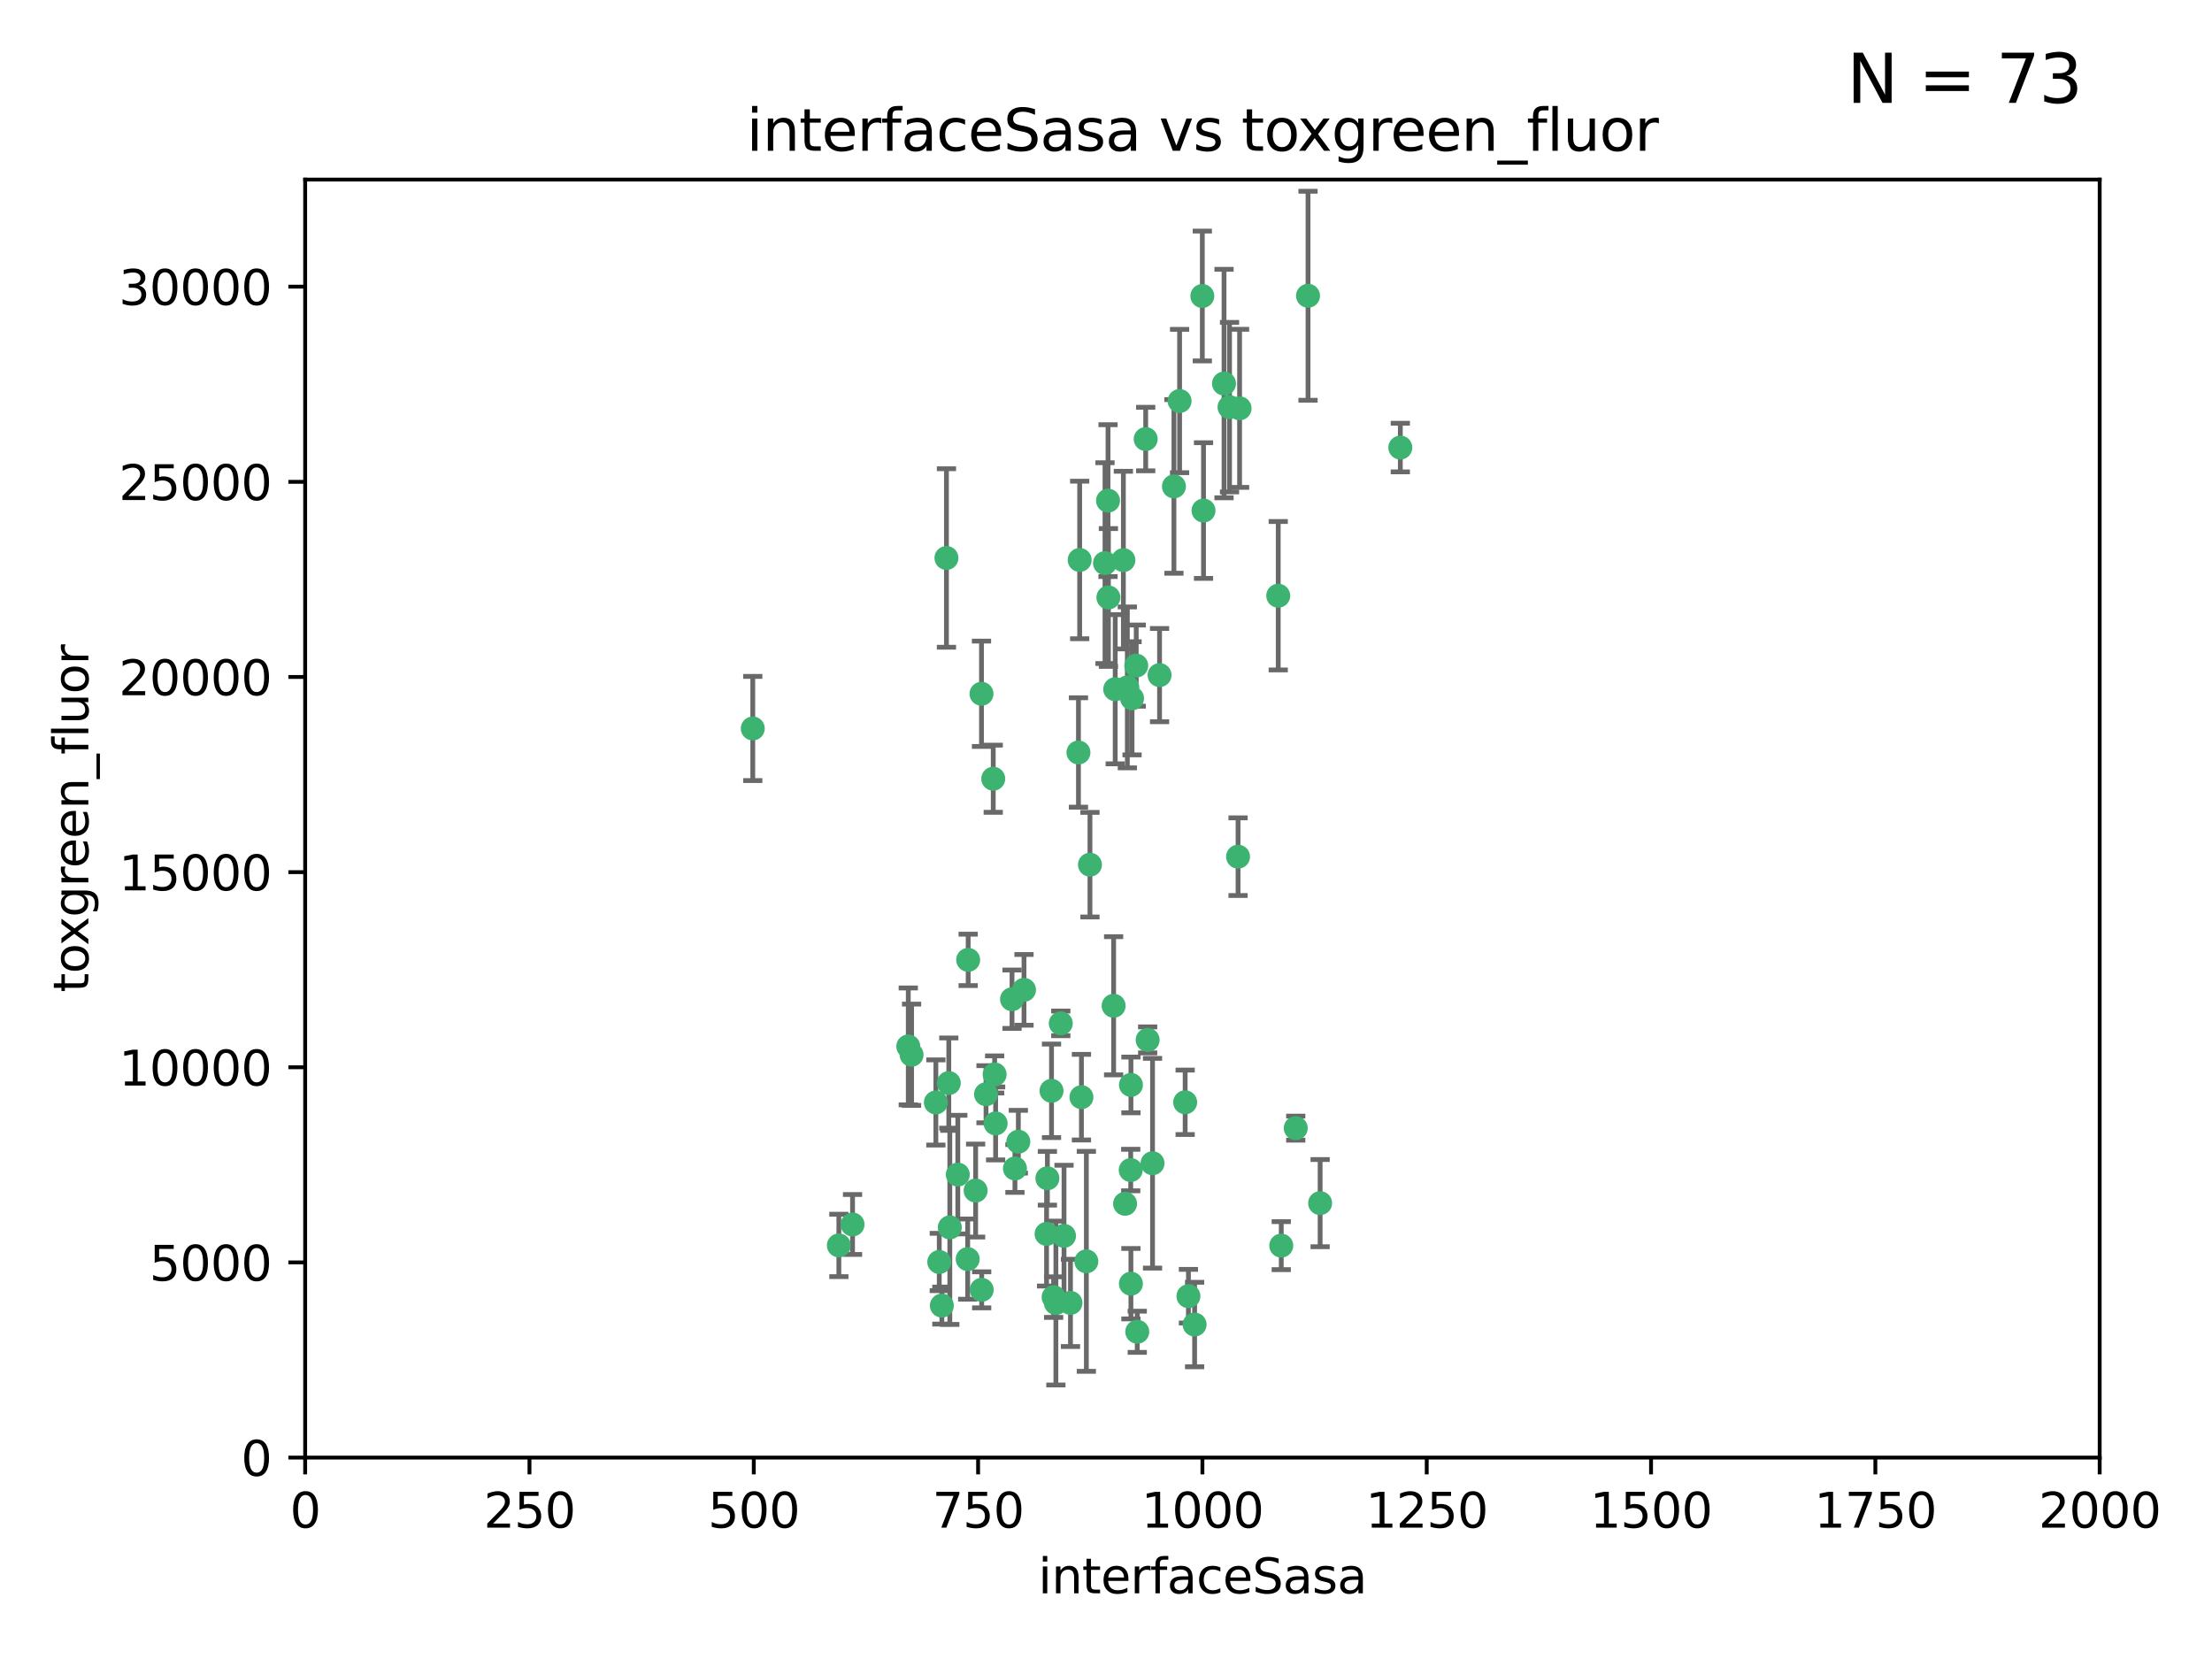 <?xml version="1.0" encoding="utf-8" standalone="no"?>
<!DOCTYPE svg PUBLIC "-//W3C//DTD SVG 1.1//EN"
  "http://www.w3.org/Graphics/SVG/1.1/DTD/svg11.dtd">
<svg xmlns:xlink="http://www.w3.org/1999/xlink" width="460.8pt" height="345.6pt" viewBox="0 0 460.8 345.6" xmlns="http://www.w3.org/2000/svg" version="1.1">
 <defs>
  <style type="text/css">*{stroke-linejoin: round; stroke-linecap: butt}</style>
 </defs>
 <g id="figure_1">
  <g id="patch_1">
   <path d="M 0 345.6 
L 460.8 345.6 
L 460.8 0 
L 0 0 
z
" style="fill: #ffffff"/>
  </g>
  <g id="axes_1">
   <g id="patch_2">
    <path d="M 63.571 303.64 
L 437.4 303.64 
L 437.4 37.411 
L 63.571 37.411 
z
" style="fill: #ffffff"/>
   </g>
   <g id="PathCollection_1">
    <defs>
     <path id="m341b75accb" d="M 0 1.118 
C 0.297 1.118 0.581 1 0.791 0.791 
C 1 0.581 1.118 0.297 1.118 0 
C 1.118 -0.297 1 -0.581 0.791 -0.791 
C 0.581 -1 0.297 -1.118 0 -1.118 
C -0.297 -1.118 -0.581 -1 -0.791 -0.791 
C -1 -0.581 -1.118 -0.297 -1.118 0 
C -1.118 0.297 -1 0.581 -0.791 0.791 
C -0.581 1 -0.297 1.118 0 1.118 
z
" style="stroke: #3cb371"/>
    </defs>
    <g clip-path="url(#p8f3ec2b07b)">
     <use xlink:href="#m341b75accb" x="272.484" y="61.614" style="fill: #3cb371; stroke: #3cb371"/>
     <use xlink:href="#m341b75accb" x="266.28" y="124.1" style="fill: #3cb371; stroke: #3cb371"/>
     <use xlink:href="#m341b75accb" x="250.716" y="106.358" style="fill: #3cb371; stroke: #3cb371"/>
     <use xlink:href="#m341b75accb" x="254.987" y="79.9" style="fill: #3cb371; stroke: #3cb371"/>
     <use xlink:href="#m341b75accb" x="174.75" y="259.442" style="fill: #3cb371; stroke: #3cb371"/>
     <use xlink:href="#m341b75accb" x="258.229" y="85.062" style="fill: #3cb371; stroke: #3cb371"/>
     <use xlink:href="#m341b75accb" x="241.557" y="140.634" style="fill: #3cb371; stroke: #3cb371"/>
     <use xlink:href="#m341b75accb" x="230.194" y="117.306" style="fill: #3cb371; stroke: #3cb371"/>
     <use xlink:href="#m341b75accb" x="244.553" y="101.33" style="fill: #3cb371; stroke: #3cb371"/>
     <use xlink:href="#m341b75accb" x="232.318" y="143.574" style="fill: #3cb371; stroke: #3cb371"/>
     <use xlink:href="#m341b75accb" x="256.134" y="84.817" style="fill: #3cb371; stroke: #3cb371"/>
     <use xlink:href="#m341b75accb" x="234.02" y="116.682" style="fill: #3cb371; stroke: #3cb371"/>
     <use xlink:href="#m341b75accb" x="238.669" y="91.463" style="fill: #3cb371; stroke: #3cb371"/>
     <use xlink:href="#m341b75accb" x="245.731" y="83.54" style="fill: #3cb371; stroke: #3cb371"/>
     <use xlink:href="#m341b75accb" x="227.058" y="180.131" style="fill: #3cb371; stroke: #3cb371"/>
     <use xlink:href="#m341b75accb" x="266.908" y="259.488" style="fill: #3cb371; stroke: #3cb371"/>
     <use xlink:href="#m341b75accb" x="269.927" y="235.012" style="fill: #3cb371; stroke: #3cb371"/>
     <use xlink:href="#m341b75accb" x="240.095" y="242.324" style="fill: #3cb371; stroke: #3cb371"/>
     <use xlink:href="#m341b75accb" x="291.711" y="93.237" style="fill: #3cb371; stroke: #3cb371"/>
     <use xlink:href="#m341b75accb" x="224.916" y="116.65" style="fill: #3cb371; stroke: #3cb371"/>
     <use xlink:href="#m341b75accb" x="250.465" y="61.664" style="fill: #3cb371; stroke: #3cb371"/>
     <use xlink:href="#m341b75accb" x="204.462" y="144.527" style="fill: #3cb371; stroke: #3cb371"/>
     <use xlink:href="#m341b75accb" x="201.688" y="199.958" style="fill: #3cb371; stroke: #3cb371"/>
     <use xlink:href="#m341b75accb" x="230.822" y="104.293" style="fill: #3cb371; stroke: #3cb371"/>
     <use xlink:href="#m341b75accb" x="224.662" y="156.754" style="fill: #3cb371; stroke: #3cb371"/>
     <use xlink:href="#m341b75accb" x="204.503" y="268.694" style="fill: #3cb371; stroke: #3cb371"/>
     <use xlink:href="#m341b75accb" x="275.007" y="250.635" style="fill: #3cb371; stroke: #3cb371"/>
     <use xlink:href="#m341b75accb" x="236.699" y="138.657" style="fill: #3cb371; stroke: #3cb371"/>
     <use xlink:href="#m341b75accb" x="230.901" y="124.464" style="fill: #3cb371; stroke: #3cb371"/>
     <use xlink:href="#m341b75accb" x="234.375" y="250.767" style="fill: #3cb371; stroke: #3cb371"/>
     <use xlink:href="#m341b75accb" x="221.654" y="257.451" style="fill: #3cb371; stroke: #3cb371"/>
     <use xlink:href="#m341b75accb" x="212.14" y="237.838" style="fill: #3cb371; stroke: #3cb371"/>
     <use xlink:href="#m341b75accb" x="195.666" y="262.896" style="fill: #3cb371; stroke: #3cb371"/>
     <use xlink:href="#m341b75accb" x="206.91" y="162.223" style="fill: #3cb371; stroke: #3cb371"/>
     <use xlink:href="#m341b75accb" x="235.596" y="226.007" style="fill: #3cb371; stroke: #3cb371"/>
     <use xlink:href="#m341b75accb" x="247.573" y="270.018" style="fill: #3cb371; stroke: #3cb371"/>
     <use xlink:href="#m341b75accb" x="235.59" y="267.417" style="fill: #3cb371; stroke: #3cb371"/>
     <use xlink:href="#m341b75accb" x="201.587" y="262.293" style="fill: #3cb371; stroke: #3cb371"/>
     <use xlink:href="#m341b75accb" x="236.912" y="277.431" style="fill: #3cb371; stroke: #3cb371"/>
     <use xlink:href="#m341b75accb" x="219.488" y="270.21" style="fill: #3cb371; stroke: #3cb371"/>
     <use xlink:href="#m341b75accb" x="196.206" y="271.976" style="fill: #3cb371; stroke: #3cb371"/>
     <use xlink:href="#m341b75accb" x="189.211" y="217.987" style="fill: #3cb371; stroke: #3cb371"/>
     <use xlink:href="#m341b75accb" x="226.308" y="262.761" style="fill: #3cb371; stroke: #3cb371"/>
     <use xlink:href="#m341b75accb" x="203.241" y="248.016" style="fill: #3cb371; stroke: #3cb371"/>
     <use xlink:href="#m341b75accb" x="219.05" y="227.238" style="fill: #3cb371; stroke: #3cb371"/>
     <use xlink:href="#m341b75accb" x="239.078" y="216.63" style="fill: #3cb371; stroke: #3cb371"/>
     <use xlink:href="#m341b75accb" x="248.859" y="275.924" style="fill: #3cb371; stroke: #3cb371"/>
     <use xlink:href="#m341b75accb" x="231.989" y="209.522" style="fill: #3cb371; stroke: #3cb371"/>
     <use xlink:href="#m341b75accb" x="220.981" y="213.19" style="fill: #3cb371; stroke: #3cb371"/>
     <use xlink:href="#m341b75accb" x="213.318" y="206.203" style="fill: #3cb371; stroke: #3cb371"/>
     <use xlink:href="#m341b75accb" x="235.826" y="145.468" style="fill: #3cb371; stroke: #3cb371"/>
     <use xlink:href="#m341b75accb" x="246.891" y="229.628" style="fill: #3cb371; stroke: #3cb371"/>
     <use xlink:href="#m341b75accb" x="257.91" y="178.461" style="fill: #3cb371; stroke: #3cb371"/>
     <use xlink:href="#m341b75accb" x="194.959" y="229.663" style="fill: #3cb371; stroke: #3cb371"/>
     <use xlink:href="#m341b75accb" x="218.192" y="245.459" style="fill: #3cb371; stroke: #3cb371"/>
     <use xlink:href="#m341b75accb" x="219.963" y="271.445" style="fill: #3cb371; stroke: #3cb371"/>
     <use xlink:href="#m341b75accb" x="177.602" y="255.08" style="fill: #3cb371; stroke: #3cb371"/>
     <use xlink:href="#m341b75accb" x="189.899" y="219.726" style="fill: #3cb371; stroke: #3cb371"/>
     <use xlink:href="#m341b75accb" x="210.824" y="208.158" style="fill: #3cb371; stroke: #3cb371"/>
     <use xlink:href="#m341b75accb" x="197.864" y="255.69" style="fill: #3cb371; stroke: #3cb371"/>
     <use xlink:href="#m341b75accb" x="205.407" y="227.947" style="fill: #3cb371; stroke: #3cb371"/>
     <use xlink:href="#m341b75accb" x="234.846" y="143.2" style="fill: #3cb371; stroke: #3cb371"/>
     <use xlink:href="#m341b75accb" x="223" y="271.416" style="fill: #3cb371; stroke: #3cb371"/>
     <use xlink:href="#m341b75accb" x="197.163" y="116.24" style="fill: #3cb371; stroke: #3cb371"/>
     <use xlink:href="#m341b75accb" x="225.284" y="228.56" style="fill: #3cb371; stroke: #3cb371"/>
     <use xlink:href="#m341b75accb" x="218.019" y="257.051" style="fill: #3cb371; stroke: #3cb371"/>
     <use xlink:href="#m341b75accb" x="211.432" y="243.416" style="fill: #3cb371; stroke: #3cb371"/>
     <use xlink:href="#m341b75accb" x="199.529" y="244.691" style="fill: #3cb371; stroke: #3cb371"/>
     <use xlink:href="#m341b75accb" x="235.549" y="243.742" style="fill: #3cb371; stroke: #3cb371"/>
     <use xlink:href="#m341b75accb" x="197.651" y="225.621" style="fill: #3cb371; stroke: #3cb371"/>
     <use xlink:href="#m341b75accb" x="207.406" y="234.031" style="fill: #3cb371; stroke: #3cb371"/>
     <use xlink:href="#m341b75accb" x="207.202" y="223.827" style="fill: #3cb371; stroke: #3cb371"/>
     <use xlink:href="#m341b75accb" x="156.817" y="151.755" style="fill: #3cb371; stroke: #3cb371"/>
    </g>
   </g>
   <g id="matplotlib.axis_1">
    <g id="xtick_1">
     <g id="line2d_1">
      <defs>
       <path id="mc663b6f7f0" d="M 0 0 
L 0 3.5 
" style="stroke: #000000; stroke-width: 0.8"/>
      </defs>
      <g>
       <use xlink:href="#mc663b6f7f0" x="63.571" y="303.64" style="stroke: #000000; stroke-width: 0.8"/>
      </g>
     </g>
     <g id="text_1">
      <!-- 0 -->
      <g transform="translate(60.39 318.238)scale(0.1 -0.1)">
       <defs>
        <path id="DejaVuSans-30" d="M 2034 4250 
Q 1547 4250 1301 3770 
Q 1056 3291 1056 2328 
Q 1056 1369 1301 889 
Q 1547 409 2034 409 
Q 2525 409 2770 889 
Q 3016 1369 3016 2328 
Q 3016 3291 2770 3770 
Q 2525 4250 2034 4250 
z
M 2034 4750 
Q 2819 4750 3233 4129 
Q 3647 3509 3647 2328 
Q 3647 1150 3233 529 
Q 2819 -91 2034 -91 
Q 1250 -91 836 529 
Q 422 1150 422 2328 
Q 422 3509 836 4129 
Q 1250 4750 2034 4750 
z
" transform="scale(0.016)"/>
       </defs>
       <use xlink:href="#DejaVuSans-30"/>
      </g>
     </g>
    </g>
    <g id="xtick_2">
     <g id="line2d_2">
      <g>
       <use xlink:href="#mc663b6f7f0" x="110.3" y="303.64" style="stroke: #000000; stroke-width: 0.8"/>
      </g>
     </g>
     <g id="text_2">
      <!-- 250 -->
      <g transform="translate(100.756 318.238)scale(0.1 -0.1)">
       <defs>
        <path id="DejaVuSans-32" d="M 1228 531 
L 3431 531 
L 3431 0 
L 469 0 
L 469 531 
Q 828 903 1448 1529 
Q 2069 2156 2228 2338 
Q 2531 2678 2651 2914 
Q 2772 3150 2772 3378 
Q 2772 3750 2511 3984 
Q 2250 4219 1831 4219 
Q 1534 4219 1204 4116 
Q 875 4013 500 3803 
L 500 4441 
Q 881 4594 1212 4672 
Q 1544 4750 1819 4750 
Q 2544 4750 2975 4387 
Q 3406 4025 3406 3419 
Q 3406 3131 3298 2873 
Q 3191 2616 2906 2266 
Q 2828 2175 2409 1742 
Q 1991 1309 1228 531 
z
" transform="scale(0.016)"/>
        <path id="DejaVuSans-35" d="M 691 4666 
L 3169 4666 
L 3169 4134 
L 1269 4134 
L 1269 2991 
Q 1406 3038 1543 3061 
Q 1681 3084 1819 3084 
Q 2600 3084 3056 2656 
Q 3513 2228 3513 1497 
Q 3513 744 3044 326 
Q 2575 -91 1722 -91 
Q 1428 -91 1123 -41 
Q 819 9 494 109 
L 494 744 
Q 775 591 1075 516 
Q 1375 441 1709 441 
Q 2250 441 2565 725 
Q 2881 1009 2881 1497 
Q 2881 1984 2565 2268 
Q 2250 2553 1709 2553 
Q 1456 2553 1204 2497 
Q 953 2441 691 2322 
L 691 4666 
z
" transform="scale(0.016)"/>
       </defs>
       <use xlink:href="#DejaVuSans-32"/>
       <use xlink:href="#DejaVuSans-35" x="63.623"/>
       <use xlink:href="#DejaVuSans-30" x="127.246"/>
      </g>
     </g>
    </g>
    <g id="xtick_3">
     <g id="line2d_3">
      <g>
       <use xlink:href="#mc663b6f7f0" x="157.028" y="303.64" style="stroke: #000000; stroke-width: 0.8"/>
      </g>
     </g>
     <g id="text_3">
      <!-- 500 -->
      <g transform="translate(147.485 318.238)scale(0.1 -0.1)">
       <use xlink:href="#DejaVuSans-35"/>
       <use xlink:href="#DejaVuSans-30" x="63.623"/>
       <use xlink:href="#DejaVuSans-30" x="127.246"/>
      </g>
     </g>
    </g>
    <g id="xtick_4">
     <g id="line2d_4">
      <g>
       <use xlink:href="#mc663b6f7f0" x="203.757" y="303.64" style="stroke: #000000; stroke-width: 0.8"/>
      </g>
     </g>
     <g id="text_4">
      <!-- 750 -->
      <g transform="translate(194.213 318.238)scale(0.1 -0.1)">
       <defs>
        <path id="DejaVuSans-37" d="M 525 4666 
L 3525 4666 
L 3525 4397 
L 1831 0 
L 1172 0 
L 2766 4134 
L 525 4134 
L 525 4666 
z
" transform="scale(0.016)"/>
       </defs>
       <use xlink:href="#DejaVuSans-37"/>
       <use xlink:href="#DejaVuSans-35" x="63.623"/>
       <use xlink:href="#DejaVuSans-30" x="127.246"/>
      </g>
     </g>
    </g>
    <g id="xtick_5">
     <g id="line2d_5">
      <g>
       <use xlink:href="#mc663b6f7f0" x="250.486" y="303.64" style="stroke: #000000; stroke-width: 0.8"/>
      </g>
     </g>
     <g id="text_5">
      <!-- 1000 -->
      <g transform="translate(237.761 318.238)scale(0.1 -0.1)">
       <defs>
        <path id="DejaVuSans-31" d="M 794 531 
L 1825 531 
L 1825 4091 
L 703 3866 
L 703 4441 
L 1819 4666 
L 2450 4666 
L 2450 531 
L 3481 531 
L 3481 0 
L 794 0 
L 794 531 
z
" transform="scale(0.016)"/>
       </defs>
       <use xlink:href="#DejaVuSans-31"/>
       <use xlink:href="#DejaVuSans-30" x="63.623"/>
       <use xlink:href="#DejaVuSans-30" x="127.246"/>
       <use xlink:href="#DejaVuSans-30" x="190.869"/>
      </g>
     </g>
    </g>
    <g id="xtick_6">
     <g id="line2d_6">
      <g>
       <use xlink:href="#mc663b6f7f0" x="297.214" y="303.64" style="stroke: #000000; stroke-width: 0.8"/>
      </g>
     </g>
     <g id="text_6">
      <!-- 1250 -->
      <g transform="translate(284.489 318.238)scale(0.1 -0.1)">
       <use xlink:href="#DejaVuSans-31"/>
       <use xlink:href="#DejaVuSans-32" x="63.623"/>
       <use xlink:href="#DejaVuSans-35" x="127.246"/>
       <use xlink:href="#DejaVuSans-30" x="190.869"/>
      </g>
     </g>
    </g>
    <g id="xtick_7">
     <g id="line2d_7">
      <g>
       <use xlink:href="#mc663b6f7f0" x="343.943" y="303.64" style="stroke: #000000; stroke-width: 0.8"/>
      </g>
     </g>
     <g id="text_7">
      <!-- 1500 -->
      <g transform="translate(331.218 318.238)scale(0.1 -0.1)">
       <use xlink:href="#DejaVuSans-31"/>
       <use xlink:href="#DejaVuSans-35" x="63.623"/>
       <use xlink:href="#DejaVuSans-30" x="127.246"/>
       <use xlink:href="#DejaVuSans-30" x="190.869"/>
      </g>
     </g>
    </g>
    <g id="xtick_8">
     <g id="line2d_8">
      <g>
       <use xlink:href="#mc663b6f7f0" x="390.671" y="303.64" style="stroke: #000000; stroke-width: 0.8"/>
      </g>
     </g>
     <g id="text_8">
      <!-- 1750 -->
      <g transform="translate(377.946 318.238)scale(0.1 -0.1)">
       <use xlink:href="#DejaVuSans-31"/>
       <use xlink:href="#DejaVuSans-37" x="63.623"/>
       <use xlink:href="#DejaVuSans-35" x="127.246"/>
       <use xlink:href="#DejaVuSans-30" x="190.869"/>
      </g>
     </g>
    </g>
    <g id="xtick_9">
     <g id="line2d_9">
      <g>
       <use xlink:href="#mc663b6f7f0" x="437.4" y="303.64" style="stroke: #000000; stroke-width: 0.8"/>
      </g>
     </g>
     <g id="text_9">
      <!-- 2000 -->
      <g transform="translate(424.675 318.238)scale(0.1 -0.1)">
       <use xlink:href="#DejaVuSans-32"/>
       <use xlink:href="#DejaVuSans-30" x="63.623"/>
       <use xlink:href="#DejaVuSans-30" x="127.246"/>
       <use xlink:href="#DejaVuSans-30" x="190.869"/>
      </g>
     </g>
    </g>
    <g id="text_10">
     <!-- interfaceSasa -->
     <g transform="translate(216.279 331.917)scale(0.1 -0.1)">
      <defs>
       <path id="DejaVuSans-69" d="M 603 3500 
L 1178 3500 
L 1178 0 
L 603 0 
L 603 3500 
z
M 603 4863 
L 1178 4863 
L 1178 4134 
L 603 4134 
L 603 4863 
z
" transform="scale(0.016)"/>
       <path id="DejaVuSans-6e" d="M 3513 2113 
L 3513 0 
L 2938 0 
L 2938 2094 
Q 2938 2591 2744 2837 
Q 2550 3084 2163 3084 
Q 1697 3084 1428 2787 
Q 1159 2491 1159 1978 
L 1159 0 
L 581 0 
L 581 3500 
L 1159 3500 
L 1159 2956 
Q 1366 3272 1645 3428 
Q 1925 3584 2291 3584 
Q 2894 3584 3203 3211 
Q 3513 2838 3513 2113 
z
" transform="scale(0.016)"/>
       <path id="DejaVuSans-74" d="M 1172 4494 
L 1172 3500 
L 2356 3500 
L 2356 3053 
L 1172 3053 
L 1172 1153 
Q 1172 725 1289 603 
Q 1406 481 1766 481 
L 2356 481 
L 2356 0 
L 1766 0 
Q 1100 0 847 248 
Q 594 497 594 1153 
L 594 3053 
L 172 3053 
L 172 3500 
L 594 3500 
L 594 4494 
L 1172 4494 
z
" transform="scale(0.016)"/>
       <path id="DejaVuSans-65" d="M 3597 1894 
L 3597 1613 
L 953 1613 
Q 991 1019 1311 708 
Q 1631 397 2203 397 
Q 2534 397 2845 478 
Q 3156 559 3463 722 
L 3463 178 
Q 3153 47 2828 -22 
Q 2503 -91 2169 -91 
Q 1331 -91 842 396 
Q 353 884 353 1716 
Q 353 2575 817 3079 
Q 1281 3584 2069 3584 
Q 2775 3584 3186 3129 
Q 3597 2675 3597 1894 
z
M 3022 2063 
Q 3016 2534 2758 2815 
Q 2500 3097 2075 3097 
Q 1594 3097 1305 2825 
Q 1016 2553 972 2059 
L 3022 2063 
z
" transform="scale(0.016)"/>
       <path id="DejaVuSans-72" d="M 2631 2963 
Q 2534 3019 2420 3045 
Q 2306 3072 2169 3072 
Q 1681 3072 1420 2755 
Q 1159 2438 1159 1844 
L 1159 0 
L 581 0 
L 581 3500 
L 1159 3500 
L 1159 2956 
Q 1341 3275 1631 3429 
Q 1922 3584 2338 3584 
Q 2397 3584 2469 3576 
Q 2541 3569 2628 3553 
L 2631 2963 
z
" transform="scale(0.016)"/>
       <path id="DejaVuSans-66" d="M 2375 4863 
L 2375 4384 
L 1825 4384 
Q 1516 4384 1395 4259 
Q 1275 4134 1275 3809 
L 1275 3500 
L 2222 3500 
L 2222 3053 
L 1275 3053 
L 1275 0 
L 697 0 
L 697 3053 
L 147 3053 
L 147 3500 
L 697 3500 
L 697 3744 
Q 697 4328 969 4595 
Q 1241 4863 1831 4863 
L 2375 4863 
z
" transform="scale(0.016)"/>
       <path id="DejaVuSans-61" d="M 2194 1759 
Q 1497 1759 1228 1600 
Q 959 1441 959 1056 
Q 959 750 1161 570 
Q 1363 391 1709 391 
Q 2188 391 2477 730 
Q 2766 1069 2766 1631 
L 2766 1759 
L 2194 1759 
z
M 3341 1997 
L 3341 0 
L 2766 0 
L 2766 531 
Q 2569 213 2275 61 
Q 1981 -91 1556 -91 
Q 1019 -91 701 211 
Q 384 513 384 1019 
Q 384 1609 779 1909 
Q 1175 2209 1959 2209 
L 2766 2209 
L 2766 2266 
Q 2766 2663 2505 2880 
Q 2244 3097 1772 3097 
Q 1472 3097 1187 3025 
Q 903 2953 641 2809 
L 641 3341 
Q 956 3463 1253 3523 
Q 1550 3584 1831 3584 
Q 2591 3584 2966 3190 
Q 3341 2797 3341 1997 
z
" transform="scale(0.016)"/>
       <path id="DejaVuSans-63" d="M 3122 3366 
L 3122 2828 
Q 2878 2963 2633 3030 
Q 2388 3097 2138 3097 
Q 1578 3097 1268 2742 
Q 959 2388 959 1747 
Q 959 1106 1268 751 
Q 1578 397 2138 397 
Q 2388 397 2633 464 
Q 2878 531 3122 666 
L 3122 134 
Q 2881 22 2623 -34 
Q 2366 -91 2075 -91 
Q 1284 -91 818 406 
Q 353 903 353 1747 
Q 353 2603 823 3093 
Q 1294 3584 2113 3584 
Q 2378 3584 2631 3529 
Q 2884 3475 3122 3366 
z
" transform="scale(0.016)"/>
       <path id="DejaVuSans-53" d="M 3425 4513 
L 3425 3897 
Q 3066 4069 2747 4153 
Q 2428 4238 2131 4238 
Q 1616 4238 1336 4038 
Q 1056 3838 1056 3469 
Q 1056 3159 1242 3001 
Q 1428 2844 1947 2747 
L 2328 2669 
Q 3034 2534 3370 2195 
Q 3706 1856 3706 1288 
Q 3706 609 3251 259 
Q 2797 -91 1919 -91 
Q 1588 -91 1214 -16 
Q 841 59 441 206 
L 441 856 
Q 825 641 1194 531 
Q 1563 422 1919 422 
Q 2459 422 2753 634 
Q 3047 847 3047 1241 
Q 3047 1584 2836 1778 
Q 2625 1972 2144 2069 
L 1759 2144 
Q 1053 2284 737 2584 
Q 422 2884 422 3419 
Q 422 4038 858 4394 
Q 1294 4750 2059 4750 
Q 2388 4750 2728 4690 
Q 3069 4631 3425 4513 
z
" transform="scale(0.016)"/>
       <path id="DejaVuSans-73" d="M 2834 3397 
L 2834 2853 
Q 2591 2978 2328 3040 
Q 2066 3103 1784 3103 
Q 1356 3103 1142 2972 
Q 928 2841 928 2578 
Q 928 2378 1081 2264 
Q 1234 2150 1697 2047 
L 1894 2003 
Q 2506 1872 2764 1633 
Q 3022 1394 3022 966 
Q 3022 478 2636 193 
Q 2250 -91 1575 -91 
Q 1294 -91 989 -36 
Q 684 19 347 128 
L 347 722 
Q 666 556 975 473 
Q 1284 391 1588 391 
Q 1994 391 2212 530 
Q 2431 669 2431 922 
Q 2431 1156 2273 1281 
Q 2116 1406 1581 1522 
L 1381 1569 
Q 847 1681 609 1914 
Q 372 2147 372 2553 
Q 372 3047 722 3315 
Q 1072 3584 1716 3584 
Q 2034 3584 2315 3537 
Q 2597 3491 2834 3397 
z
" transform="scale(0.016)"/>
      </defs>
      <use xlink:href="#DejaVuSans-69"/>
      <use xlink:href="#DejaVuSans-6e" x="27.783"/>
      <use xlink:href="#DejaVuSans-74" x="91.162"/>
      <use xlink:href="#DejaVuSans-65" x="130.371"/>
      <use xlink:href="#DejaVuSans-72" x="191.895"/>
      <use xlink:href="#DejaVuSans-66" x="233.008"/>
      <use xlink:href="#DejaVuSans-61" x="268.213"/>
      <use xlink:href="#DejaVuSans-63" x="329.492"/>
      <use xlink:href="#DejaVuSans-65" x="384.473"/>
      <use xlink:href="#DejaVuSans-53" x="445.996"/>
      <use xlink:href="#DejaVuSans-61" x="509.473"/>
      <use xlink:href="#DejaVuSans-73" x="570.752"/>
      <use xlink:href="#DejaVuSans-61" x="622.852"/>
     </g>
    </g>
   </g>
   <g id="matplotlib.axis_2">
    <g id="ytick_1">
     <g id="line2d_10">
      <defs>
       <path id="m208d2bf10a" d="M 0 0 
L -3.5 0 
" style="stroke: #000000; stroke-width: 0.8"/>
      </defs>
      <g>
       <use xlink:href="#m208d2bf10a" x="63.571" y="303.64" style="stroke: #000000; stroke-width: 0.8"/>
      </g>
     </g>
     <g id="text_11">
      <!-- 0 -->
      <g transform="translate(50.209 307.439)scale(0.1 -0.1)">
       <use xlink:href="#DejaVuSans-30"/>
      </g>
     </g>
    </g>
    <g id="ytick_2">
     <g id="line2d_11">
      <g>
       <use xlink:href="#m208d2bf10a" x="63.571" y="262.986" style="stroke: #000000; stroke-width: 0.8"/>
      </g>
     </g>
     <g id="text_12">
      <!-- 5000 -->
      <g transform="translate(31.121 266.786)scale(0.1 -0.1)">
       <use xlink:href="#DejaVuSans-35"/>
       <use xlink:href="#DejaVuSans-30" x="63.623"/>
       <use xlink:href="#DejaVuSans-30" x="127.246"/>
       <use xlink:href="#DejaVuSans-30" x="190.869"/>
      </g>
     </g>
    </g>
    <g id="ytick_3">
     <g id="line2d_12">
      <g>
       <use xlink:href="#m208d2bf10a" x="63.571" y="222.333" style="stroke: #000000; stroke-width: 0.8"/>
      </g>
     </g>
     <g id="text_13">
      <!-- 10000 -->
      <g transform="translate(24.759 226.132)scale(0.1 -0.1)">
       <use xlink:href="#DejaVuSans-31"/>
       <use xlink:href="#DejaVuSans-30" x="63.623"/>
       <use xlink:href="#DejaVuSans-30" x="127.246"/>
       <use xlink:href="#DejaVuSans-30" x="190.869"/>
       <use xlink:href="#DejaVuSans-30" x="254.492"/>
      </g>
     </g>
    </g>
    <g id="ytick_4">
     <g id="line2d_13">
      <g>
       <use xlink:href="#m208d2bf10a" x="63.571" y="181.679" style="stroke: #000000; stroke-width: 0.8"/>
      </g>
     </g>
     <g id="text_14">
      <!-- 15000 -->
      <g transform="translate(24.759 185.478)scale(0.1 -0.1)">
       <use xlink:href="#DejaVuSans-31"/>
       <use xlink:href="#DejaVuSans-35" x="63.623"/>
       <use xlink:href="#DejaVuSans-30" x="127.246"/>
       <use xlink:href="#DejaVuSans-30" x="190.869"/>
       <use xlink:href="#DejaVuSans-30" x="254.492"/>
      </g>
     </g>
    </g>
    <g id="ytick_5">
     <g id="line2d_14">
      <g>
       <use xlink:href="#m208d2bf10a" x="63.571" y="141.026" style="stroke: #000000; stroke-width: 0.8"/>
      </g>
     </g>
     <g id="text_15">
      <!-- 20000 -->
      <g transform="translate(24.759 144.825)scale(0.1 -0.1)">
       <use xlink:href="#DejaVuSans-32"/>
       <use xlink:href="#DejaVuSans-30" x="63.623"/>
       <use xlink:href="#DejaVuSans-30" x="127.246"/>
       <use xlink:href="#DejaVuSans-30" x="190.869"/>
       <use xlink:href="#DejaVuSans-30" x="254.492"/>
      </g>
     </g>
    </g>
    <g id="ytick_6">
     <g id="line2d_15">
      <g>
       <use xlink:href="#m208d2bf10a" x="63.571" y="100.372" style="stroke: #000000; stroke-width: 0.8"/>
      </g>
     </g>
     <g id="text_16">
      <!-- 25000 -->
      <g transform="translate(24.759 104.171)scale(0.1 -0.1)">
       <use xlink:href="#DejaVuSans-32"/>
       <use xlink:href="#DejaVuSans-35" x="63.623"/>
       <use xlink:href="#DejaVuSans-30" x="127.246"/>
       <use xlink:href="#DejaVuSans-30" x="190.869"/>
       <use xlink:href="#DejaVuSans-30" x="254.492"/>
      </g>
     </g>
    </g>
    <g id="ytick_7">
     <g id="line2d_16">
      <g>
       <use xlink:href="#m208d2bf10a" x="63.571" y="59.718" style="stroke: #000000; stroke-width: 0.8"/>
      </g>
     </g>
     <g id="text_17">
      <!-- 30000 -->
      <g transform="translate(24.759 63.518)scale(0.1 -0.1)">
       <defs>
        <path id="DejaVuSans-33" d="M 2597 2516 
Q 3050 2419 3304 2112 
Q 3559 1806 3559 1356 
Q 3559 666 3084 287 
Q 2609 -91 1734 -91 
Q 1441 -91 1130 -33 
Q 819 25 488 141 
L 488 750 
Q 750 597 1062 519 
Q 1375 441 1716 441 
Q 2309 441 2620 675 
Q 2931 909 2931 1356 
Q 2931 1769 2642 2001 
Q 2353 2234 1838 2234 
L 1294 2234 
L 1294 2753 
L 1863 2753 
Q 2328 2753 2575 2939 
Q 2822 3125 2822 3475 
Q 2822 3834 2567 4026 
Q 2313 4219 1838 4219 
Q 1578 4219 1281 4162 
Q 984 4106 628 3988 
L 628 4550 
Q 988 4650 1302 4700 
Q 1616 4750 1894 4750 
Q 2613 4750 3031 4423 
Q 3450 4097 3450 3541 
Q 3450 3153 3228 2886 
Q 3006 2619 2597 2516 
z
" transform="scale(0.016)"/>
       </defs>
       <use xlink:href="#DejaVuSans-33"/>
       <use xlink:href="#DejaVuSans-30" x="63.623"/>
       <use xlink:href="#DejaVuSans-30" x="127.246"/>
       <use xlink:href="#DejaVuSans-30" x="190.869"/>
       <use xlink:href="#DejaVuSans-30" x="254.492"/>
      </g>
     </g>
    </g>
    <g id="text_18">
     <!-- toxgreen_fluor -->
     <g transform="translate(18.401 206.72)rotate(-90)scale(0.1 -0.1)">
      <defs>
       <path id="DejaVuSans-6f" d="M 1959 3097 
Q 1497 3097 1228 2736 
Q 959 2375 959 1747 
Q 959 1119 1226 758 
Q 1494 397 1959 397 
Q 2419 397 2687 759 
Q 2956 1122 2956 1747 
Q 2956 2369 2687 2733 
Q 2419 3097 1959 3097 
z
M 1959 3584 
Q 2709 3584 3137 3096 
Q 3566 2609 3566 1747 
Q 3566 888 3137 398 
Q 2709 -91 1959 -91 
Q 1206 -91 779 398 
Q 353 888 353 1747 
Q 353 2609 779 3096 
Q 1206 3584 1959 3584 
z
" transform="scale(0.016)"/>
       <path id="DejaVuSans-78" d="M 3513 3500 
L 2247 1797 
L 3578 0 
L 2900 0 
L 1881 1375 
L 863 0 
L 184 0 
L 1544 1831 
L 300 3500 
L 978 3500 
L 1906 2253 
L 2834 3500 
L 3513 3500 
z
" transform="scale(0.016)"/>
       <path id="DejaVuSans-67" d="M 2906 1791 
Q 2906 2416 2648 2759 
Q 2391 3103 1925 3103 
Q 1463 3103 1205 2759 
Q 947 2416 947 1791 
Q 947 1169 1205 825 
Q 1463 481 1925 481 
Q 2391 481 2648 825 
Q 2906 1169 2906 1791 
z
M 3481 434 
Q 3481 -459 3084 -895 
Q 2688 -1331 1869 -1331 
Q 1566 -1331 1297 -1286 
Q 1028 -1241 775 -1147 
L 775 -588 
Q 1028 -725 1275 -790 
Q 1522 -856 1778 -856 
Q 2344 -856 2625 -561 
Q 2906 -266 2906 331 
L 2906 616 
Q 2728 306 2450 153 
Q 2172 0 1784 0 
Q 1141 0 747 490 
Q 353 981 353 1791 
Q 353 2603 747 3093 
Q 1141 3584 1784 3584 
Q 2172 3584 2450 3431 
Q 2728 3278 2906 2969 
L 2906 3500 
L 3481 3500 
L 3481 434 
z
" transform="scale(0.016)"/>
       <path id="DejaVuSans-5f" d="M 3263 -1063 
L 3263 -1509 
L -63 -1509 
L -63 -1063 
L 3263 -1063 
z
" transform="scale(0.016)"/>
       <path id="DejaVuSans-6c" d="M 603 4863 
L 1178 4863 
L 1178 0 
L 603 0 
L 603 4863 
z
" transform="scale(0.016)"/>
       <path id="DejaVuSans-75" d="M 544 1381 
L 544 3500 
L 1119 3500 
L 1119 1403 
Q 1119 906 1312 657 
Q 1506 409 1894 409 
Q 2359 409 2629 706 
Q 2900 1003 2900 1516 
L 2900 3500 
L 3475 3500 
L 3475 0 
L 2900 0 
L 2900 538 
Q 2691 219 2414 64 
Q 2138 -91 1772 -91 
Q 1169 -91 856 284 
Q 544 659 544 1381 
z
M 1991 3584 
L 1991 3584 
z
" transform="scale(0.016)"/>
      </defs>
      <use xlink:href="#DejaVuSans-74"/>
      <use xlink:href="#DejaVuSans-6f" x="39.209"/>
      <use xlink:href="#DejaVuSans-78" x="97.266"/>
      <use xlink:href="#DejaVuSans-67" x="156.445"/>
      <use xlink:href="#DejaVuSans-72" x="219.922"/>
      <use xlink:href="#DejaVuSans-65" x="258.785"/>
      <use xlink:href="#DejaVuSans-65" x="320.309"/>
      <use xlink:href="#DejaVuSans-6e" x="381.832"/>
      <use xlink:href="#DejaVuSans-5f" x="445.211"/>
      <use xlink:href="#DejaVuSans-66" x="495.211"/>
      <use xlink:href="#DejaVuSans-6c" x="530.416"/>
      <use xlink:href="#DejaVuSans-75" x="558.199"/>
      <use xlink:href="#DejaVuSans-6f" x="621.578"/>
      <use xlink:href="#DejaVuSans-72" x="682.76"/>
     </g>
    </g>
   </g>
   <g id="LineCollection_1">
    <path d="M 272.484 83.38 
L 272.484 39.848 
" clip-path="url(#p8f3ec2b07b)" style="fill: none; stroke: #696969"/>
    <path d="M 266.28 139.562 
L 266.28 108.638 
" clip-path="url(#p8f3ec2b07b)" style="fill: none; stroke: #696969"/>
    <path d="M 250.716 120.489 
L 250.716 92.227 
" clip-path="url(#p8f3ec2b07b)" style="fill: none; stroke: #696969"/>
    <path d="M 254.987 103.698 
L 254.987 56.102 
" clip-path="url(#p8f3ec2b07b)" style="fill: none; stroke: #696969"/>
    <path d="M 174.75 265.941 
L 174.75 252.944 
" clip-path="url(#p8f3ec2b07b)" style="fill: none; stroke: #696969"/>
    <path d="M 258.229 101.528 
L 258.229 68.595 
" clip-path="url(#p8f3ec2b07b)" style="fill: none; stroke: #696969"/>
    <path d="M 241.557 150.349 
L 241.557 130.92 
" clip-path="url(#p8f3ec2b07b)" style="fill: none; stroke: #696969"/>
    <path d="M 230.194 138.218 
L 230.194 96.393 
" clip-path="url(#p8f3ec2b07b)" style="fill: none; stroke: #696969"/>
    <path d="M 244.553 119.415 
L 244.553 83.245 
" clip-path="url(#p8f3ec2b07b)" style="fill: none; stroke: #696969"/>
    <path d="M 232.318 159.116 
L 232.318 128.031 
" clip-path="url(#p8f3ec2b07b)" style="fill: none; stroke: #696969"/>
    <path d="M 256.134 102.476 
L 256.134 67.157 
" clip-path="url(#p8f3ec2b07b)" style="fill: none; stroke: #696969"/>
    <path d="M 234.02 135.19 
L 234.02 98.175 
" clip-path="url(#p8f3ec2b07b)" style="fill: none; stroke: #696969"/>
    <path d="M 238.669 98.075 
L 238.669 84.85 
" clip-path="url(#p8f3ec2b07b)" style="fill: none; stroke: #696969"/>
    <path d="M 245.731 98.468 
L 245.731 68.613 
" clip-path="url(#p8f3ec2b07b)" style="fill: none; stroke: #696969"/>
    <path d="M 227.058 191.021 
L 227.058 169.24 
" clip-path="url(#p8f3ec2b07b)" style="fill: none; stroke: #696969"/>
    <path d="M 266.908 264.487 
L 266.908 254.489 
" clip-path="url(#p8f3ec2b07b)" style="fill: none; stroke: #696969"/>
    <path d="M 269.927 237.516 
L 269.927 232.507 
" clip-path="url(#p8f3ec2b07b)" style="fill: none; stroke: #696969"/>
    <path d="M 240.095 264.166 
L 240.095 220.481 
" clip-path="url(#p8f3ec2b07b)" style="fill: none; stroke: #696969"/>
    <path d="M 291.711 98.3 
L 291.711 88.175 
" clip-path="url(#p8f3ec2b07b)" style="fill: none; stroke: #696969"/>
    <path d="M 224.916 133.058 
L 224.916 100.243 
" clip-path="url(#p8f3ec2b07b)" style="fill: none; stroke: #696969"/>
    <path d="M 250.465 75.185 
L 250.465 48.142 
" clip-path="url(#p8f3ec2b07b)" style="fill: none; stroke: #696969"/>
    <path d="M 204.462 155.498 
L 204.462 133.556 
" clip-path="url(#p8f3ec2b07b)" style="fill: none; stroke: #696969"/>
    <path d="M 201.688 205.31 
L 201.688 194.605 
" clip-path="url(#p8f3ec2b07b)" style="fill: none; stroke: #696969"/>
    <path d="M 230.822 120.111 
L 230.822 88.475 
" clip-path="url(#p8f3ec2b07b)" style="fill: none; stroke: #696969"/>
    <path d="M 224.662 168.148 
L 224.662 145.359 
" clip-path="url(#p8f3ec2b07b)" style="fill: none; stroke: #696969"/>
    <path d="M 204.503 272.448 
L 204.503 264.94 
" clip-path="url(#p8f3ec2b07b)" style="fill: none; stroke: #696969"/>
    <path d="M 275.007 259.717 
L 275.007 241.553 
" clip-path="url(#p8f3ec2b07b)" style="fill: none; stroke: #696969"/>
    <path d="M 236.699 147.112 
L 236.699 130.202 
" clip-path="url(#p8f3ec2b07b)" style="fill: none; stroke: #696969"/>
    <path d="M 230.901 138.816 
L 230.901 110.112 
" clip-path="url(#p8f3ec2b07b)" style="fill: none; stroke: #696969"/>
    <path d="M 234.375 251.458 
L 234.375 250.077 
" clip-path="url(#p8f3ec2b07b)" style="fill: none; stroke: #696969"/>
    <path d="M 221.654 272.157 
L 221.654 242.746 
" clip-path="url(#p8f3ec2b07b)" style="fill: none; stroke: #696969"/>
    <path d="M 212.14 244.374 
L 212.14 231.301 
" clip-path="url(#p8f3ec2b07b)" style="fill: none; stroke: #696969"/>
    <path d="M 195.666 268.864 
L 195.666 256.927 
" clip-path="url(#p8f3ec2b07b)" style="fill: none; stroke: #696969"/>
    <path d="M 206.91 169.217 
L 206.91 155.229 
" clip-path="url(#p8f3ec2b07b)" style="fill: none; stroke: #696969"/>
    <path d="M 235.596 231.811 
L 235.596 220.203 
" clip-path="url(#p8f3ec2b07b)" style="fill: none; stroke: #696969"/>
    <path d="M 247.573 275.607 
L 247.573 264.429 
" clip-path="url(#p8f3ec2b07b)" style="fill: none; stroke: #696969"/>
    <path d="M 235.59 274.752 
L 235.59 260.081 
" clip-path="url(#p8f3ec2b07b)" style="fill: none; stroke: #696969"/>
    <path d="M 201.587 270.647 
L 201.587 253.939 
" clip-path="url(#p8f3ec2b07b)" style="fill: none; stroke: #696969"/>
    <path d="M 236.912 281.719 
L 236.912 273.143 
" clip-path="url(#p8f3ec2b07b)" style="fill: none; stroke: #696969"/>
    <path d="M 219.488 274.44 
L 219.488 265.981 
" clip-path="url(#p8f3ec2b07b)" style="fill: none; stroke: #696969"/>
    <path d="M 196.206 275.827 
L 196.206 268.125 
" clip-path="url(#p8f3ec2b07b)" style="fill: none; stroke: #696969"/>
    <path d="M 189.211 230.162 
L 189.211 205.812 
" clip-path="url(#p8f3ec2b07b)" style="fill: none; stroke: #696969"/>
    <path d="M 226.308 285.673 
L 226.308 239.849 
" clip-path="url(#p8f3ec2b07b)" style="fill: none; stroke: #696969"/>
    <path d="M 203.241 257.7 
L 203.241 238.331 
" clip-path="url(#p8f3ec2b07b)" style="fill: none; stroke: #696969"/>
    <path d="M 219.05 236.979 
L 219.05 217.496 
" clip-path="url(#p8f3ec2b07b)" style="fill: none; stroke: #696969"/>
    <path d="M 239.078 219.341 
L 239.078 213.92 
" clip-path="url(#p8f3ec2b07b)" style="fill: none; stroke: #696969"/>
    <path d="M 248.859 284.727 
L 248.859 267.12 
" clip-path="url(#p8f3ec2b07b)" style="fill: none; stroke: #696969"/>
    <path d="M 231.989 223.913 
L 231.989 195.131 
" clip-path="url(#p8f3ec2b07b)" style="fill: none; stroke: #696969"/>
    <path d="M 220.981 215.762 
L 220.981 210.618 
" clip-path="url(#p8f3ec2b07b)" style="fill: none; stroke: #696969"/>
    <path d="M 213.318 213.569 
L 213.318 198.836 
" clip-path="url(#p8f3ec2b07b)" style="fill: none; stroke: #696969"/>
    <path d="M 235.826 157.254 
L 235.826 133.683 
" clip-path="url(#p8f3ec2b07b)" style="fill: none; stroke: #696969"/>
    <path d="M 246.891 236.34 
L 246.891 222.916 
" clip-path="url(#p8f3ec2b07b)" style="fill: none; stroke: #696969"/>
    <path d="M 257.91 186.549 
L 257.91 170.372 
" clip-path="url(#p8f3ec2b07b)" style="fill: none; stroke: #696969"/>
    <path d="M 194.959 238.535 
L 194.959 220.792 
" clip-path="url(#p8f3ec2b07b)" style="fill: none; stroke: #696969"/>
    <path d="M 218.192 251.049 
L 218.192 239.868 
" clip-path="url(#p8f3ec2b07b)" style="fill: none; stroke: #696969"/>
    <path d="M 219.963 288.513 
L 219.963 254.376 
" clip-path="url(#p8f3ec2b07b)" style="fill: none; stroke: #696969"/>
    <path d="M 177.602 261.323 
L 177.602 248.837 
" clip-path="url(#p8f3ec2b07b)" style="fill: none; stroke: #696969"/>
    <path d="M 189.899 230.277 
L 189.899 209.176 
" clip-path="url(#p8f3ec2b07b)" style="fill: none; stroke: #696969"/>
    <path d="M 210.824 214.239 
L 210.824 202.077 
" clip-path="url(#p8f3ec2b07b)" style="fill: none; stroke: #696969"/>
    <path d="M 197.864 275.904 
L 197.864 235.477 
" clip-path="url(#p8f3ec2b07b)" style="fill: none; stroke: #696969"/>
    <path d="M 205.407 233.892 
L 205.407 222.002 
" clip-path="url(#p8f3ec2b07b)" style="fill: none; stroke: #696969"/>
    <path d="M 234.846 159.961 
L 234.846 126.439 
" clip-path="url(#p8f3ec2b07b)" style="fill: none; stroke: #696969"/>
    <path d="M 223 280.503 
L 223 262.329 
" clip-path="url(#p8f3ec2b07b)" style="fill: none; stroke: #696969"/>
    <path d="M 197.163 134.83 
L 197.163 97.649 
" clip-path="url(#p8f3ec2b07b)" style="fill: none; stroke: #696969"/>
    <path d="M 225.284 237.48 
L 225.284 219.64 
" clip-path="url(#p8f3ec2b07b)" style="fill: none; stroke: #696969"/>
    <path d="M 218.019 267.904 
L 218.019 246.198 
" clip-path="url(#p8f3ec2b07b)" style="fill: none; stroke: #696969"/>
    <path d="M 211.432 248.392 
L 211.432 238.44 
" clip-path="url(#p8f3ec2b07b)" style="fill: none; stroke: #696969"/>
    <path d="M 199.529 257.049 
L 199.529 232.333 
" clip-path="url(#p8f3ec2b07b)" style="fill: none; stroke: #696969"/>
    <path d="M 235.549 248.063 
L 235.549 239.42 
" clip-path="url(#p8f3ec2b07b)" style="fill: none; stroke: #696969"/>
    <path d="M 197.651 235.016 
L 197.651 216.227 
" clip-path="url(#p8f3ec2b07b)" style="fill: none; stroke: #696969"/>
    <path d="M 207.406 241.631 
L 207.406 226.431 
" clip-path="url(#p8f3ec2b07b)" style="fill: none; stroke: #696969"/>
    <path d="M 207.202 227.689 
L 207.202 219.964 
" clip-path="url(#p8f3ec2b07b)" style="fill: none; stroke: #696969"/>
    <path d="M 156.817 162.606 
L 156.817 140.905 
" clip-path="url(#p8f3ec2b07b)" style="fill: none; stroke: #696969"/>
   </g>
   <g id="line2d_17">
    <defs>
     <path id="m70850c5813" d="M 2 0 
L -2 -0 
" style="stroke: #696969"/>
    </defs>
    <g clip-path="url(#p8f3ec2b07b)">
     <use xlink:href="#m70850c5813" x="272.484" y="83.38" style="fill: #696969; stroke: #696969"/>
     <use xlink:href="#m70850c5813" x="266.28" y="139.562" style="fill: #696969; stroke: #696969"/>
     <use xlink:href="#m70850c5813" x="250.716" y="120.489" style="fill: #696969; stroke: #696969"/>
     <use xlink:href="#m70850c5813" x="254.987" y="103.698" style="fill: #696969; stroke: #696969"/>
     <use xlink:href="#m70850c5813" x="174.75" y="265.941" style="fill: #696969; stroke: #696969"/>
     <use xlink:href="#m70850c5813" x="258.229" y="101.528" style="fill: #696969; stroke: #696969"/>
     <use xlink:href="#m70850c5813" x="241.557" y="150.349" style="fill: #696969; stroke: #696969"/>
     <use xlink:href="#m70850c5813" x="230.194" y="138.218" style="fill: #696969; stroke: #696969"/>
     <use xlink:href="#m70850c5813" x="244.553" y="119.415" style="fill: #696969; stroke: #696969"/>
     <use xlink:href="#m70850c5813" x="232.318" y="159.116" style="fill: #696969; stroke: #696969"/>
     <use xlink:href="#m70850c5813" x="256.134" y="102.476" style="fill: #696969; stroke: #696969"/>
     <use xlink:href="#m70850c5813" x="234.02" y="135.19" style="fill: #696969; stroke: #696969"/>
     <use xlink:href="#m70850c5813" x="238.669" y="98.075" style="fill: #696969; stroke: #696969"/>
     <use xlink:href="#m70850c5813" x="245.731" y="98.468" style="fill: #696969; stroke: #696969"/>
     <use xlink:href="#m70850c5813" x="227.058" y="191.021" style="fill: #696969; stroke: #696969"/>
     <use xlink:href="#m70850c5813" x="266.908" y="264.487" style="fill: #696969; stroke: #696969"/>
     <use xlink:href="#m70850c5813" x="269.927" y="237.516" style="fill: #696969; stroke: #696969"/>
     <use xlink:href="#m70850c5813" x="240.095" y="264.166" style="fill: #696969; stroke: #696969"/>
     <use xlink:href="#m70850c5813" x="291.711" y="98.3" style="fill: #696969; stroke: #696969"/>
     <use xlink:href="#m70850c5813" x="224.916" y="133.058" style="fill: #696969; stroke: #696969"/>
     <use xlink:href="#m70850c5813" x="250.465" y="75.185" style="fill: #696969; stroke: #696969"/>
     <use xlink:href="#m70850c5813" x="204.462" y="155.498" style="fill: #696969; stroke: #696969"/>
     <use xlink:href="#m70850c5813" x="201.688" y="205.31" style="fill: #696969; stroke: #696969"/>
     <use xlink:href="#m70850c5813" x="230.822" y="120.111" style="fill: #696969; stroke: #696969"/>
     <use xlink:href="#m70850c5813" x="224.662" y="168.148" style="fill: #696969; stroke: #696969"/>
     <use xlink:href="#m70850c5813" x="204.503" y="272.448" style="fill: #696969; stroke: #696969"/>
     <use xlink:href="#m70850c5813" x="275.007" y="259.717" style="fill: #696969; stroke: #696969"/>
     <use xlink:href="#m70850c5813" x="236.699" y="147.112" style="fill: #696969; stroke: #696969"/>
     <use xlink:href="#m70850c5813" x="230.901" y="138.816" style="fill: #696969; stroke: #696969"/>
     <use xlink:href="#m70850c5813" x="234.375" y="251.458" style="fill: #696969; stroke: #696969"/>
     <use xlink:href="#m70850c5813" x="221.654" y="272.157" style="fill: #696969; stroke: #696969"/>
     <use xlink:href="#m70850c5813" x="212.14" y="244.374" style="fill: #696969; stroke: #696969"/>
     <use xlink:href="#m70850c5813" x="195.666" y="268.864" style="fill: #696969; stroke: #696969"/>
     <use xlink:href="#m70850c5813" x="206.91" y="169.217" style="fill: #696969; stroke: #696969"/>
     <use xlink:href="#m70850c5813" x="235.596" y="231.811" style="fill: #696969; stroke: #696969"/>
     <use xlink:href="#m70850c5813" x="247.573" y="275.607" style="fill: #696969; stroke: #696969"/>
     <use xlink:href="#m70850c5813" x="235.59" y="274.752" style="fill: #696969; stroke: #696969"/>
     <use xlink:href="#m70850c5813" x="201.587" y="270.647" style="fill: #696969; stroke: #696969"/>
     <use xlink:href="#m70850c5813" x="236.912" y="281.719" style="fill: #696969; stroke: #696969"/>
     <use xlink:href="#m70850c5813" x="219.488" y="274.44" style="fill: #696969; stroke: #696969"/>
     <use xlink:href="#m70850c5813" x="196.206" y="275.827" style="fill: #696969; stroke: #696969"/>
     <use xlink:href="#m70850c5813" x="189.211" y="230.162" style="fill: #696969; stroke: #696969"/>
     <use xlink:href="#m70850c5813" x="226.308" y="285.673" style="fill: #696969; stroke: #696969"/>
     <use xlink:href="#m70850c5813" x="203.241" y="257.7" style="fill: #696969; stroke: #696969"/>
     <use xlink:href="#m70850c5813" x="219.05" y="236.979" style="fill: #696969; stroke: #696969"/>
     <use xlink:href="#m70850c5813" x="239.078" y="219.341" style="fill: #696969; stroke: #696969"/>
     <use xlink:href="#m70850c5813" x="248.859" y="284.727" style="fill: #696969; stroke: #696969"/>
     <use xlink:href="#m70850c5813" x="231.989" y="223.913" style="fill: #696969; stroke: #696969"/>
     <use xlink:href="#m70850c5813" x="220.981" y="215.762" style="fill: #696969; stroke: #696969"/>
     <use xlink:href="#m70850c5813" x="213.318" y="213.569" style="fill: #696969; stroke: #696969"/>
     <use xlink:href="#m70850c5813" x="235.826" y="157.254" style="fill: #696969; stroke: #696969"/>
     <use xlink:href="#m70850c5813" x="246.891" y="236.34" style="fill: #696969; stroke: #696969"/>
     <use xlink:href="#m70850c5813" x="257.91" y="186.549" style="fill: #696969; stroke: #696969"/>
     <use xlink:href="#m70850c5813" x="194.959" y="238.535" style="fill: #696969; stroke: #696969"/>
     <use xlink:href="#m70850c5813" x="218.192" y="251.049" style="fill: #696969; stroke: #696969"/>
     <use xlink:href="#m70850c5813" x="219.963" y="288.513" style="fill: #696969; stroke: #696969"/>
     <use xlink:href="#m70850c5813" x="177.602" y="261.323" style="fill: #696969; stroke: #696969"/>
     <use xlink:href="#m70850c5813" x="189.899" y="230.277" style="fill: #696969; stroke: #696969"/>
     <use xlink:href="#m70850c5813" x="210.824" y="214.239" style="fill: #696969; stroke: #696969"/>
     <use xlink:href="#m70850c5813" x="197.864" y="275.904" style="fill: #696969; stroke: #696969"/>
     <use xlink:href="#m70850c5813" x="205.407" y="233.892" style="fill: #696969; stroke: #696969"/>
     <use xlink:href="#m70850c5813" x="234.846" y="159.961" style="fill: #696969; stroke: #696969"/>
     <use xlink:href="#m70850c5813" x="223" y="280.503" style="fill: #696969; stroke: #696969"/>
     <use xlink:href="#m70850c5813" x="197.163" y="134.83" style="fill: #696969; stroke: #696969"/>
     <use xlink:href="#m70850c5813" x="225.284" y="237.48" style="fill: #696969; stroke: #696969"/>
     <use xlink:href="#m70850c5813" x="218.019" y="267.904" style="fill: #696969; stroke: #696969"/>
     <use xlink:href="#m70850c5813" x="211.432" y="248.392" style="fill: #696969; stroke: #696969"/>
     <use xlink:href="#m70850c5813" x="199.529" y="257.049" style="fill: #696969; stroke: #696969"/>
     <use xlink:href="#m70850c5813" x="235.549" y="248.063" style="fill: #696969; stroke: #696969"/>
     <use xlink:href="#m70850c5813" x="197.651" y="235.016" style="fill: #696969; stroke: #696969"/>
     <use xlink:href="#m70850c5813" x="207.406" y="241.631" style="fill: #696969; stroke: #696969"/>
     <use xlink:href="#m70850c5813" x="207.202" y="227.689" style="fill: #696969; stroke: #696969"/>
     <use xlink:href="#m70850c5813" x="156.817" y="162.606" style="fill: #696969; stroke: #696969"/>
    </g>
   </g>
   <g id="line2d_18">
    <g clip-path="url(#p8f3ec2b07b)">
     <use xlink:href="#m70850c5813" x="272.484" y="39.848" style="fill: #696969; stroke: #696969"/>
     <use xlink:href="#m70850c5813" x="266.28" y="108.638" style="fill: #696969; stroke: #696969"/>
     <use xlink:href="#m70850c5813" x="250.716" y="92.227" style="fill: #696969; stroke: #696969"/>
     <use xlink:href="#m70850c5813" x="254.987" y="56.102" style="fill: #696969; stroke: #696969"/>
     <use xlink:href="#m70850c5813" x="174.75" y="252.944" style="fill: #696969; stroke: #696969"/>
     <use xlink:href="#m70850c5813" x="258.229" y="68.595" style="fill: #696969; stroke: #696969"/>
     <use xlink:href="#m70850c5813" x="241.557" y="130.92" style="fill: #696969; stroke: #696969"/>
     <use xlink:href="#m70850c5813" x="230.194" y="96.393" style="fill: #696969; stroke: #696969"/>
     <use xlink:href="#m70850c5813" x="244.553" y="83.245" style="fill: #696969; stroke: #696969"/>
     <use xlink:href="#m70850c5813" x="232.318" y="128.031" style="fill: #696969; stroke: #696969"/>
     <use xlink:href="#m70850c5813" x="256.134" y="67.157" style="fill: #696969; stroke: #696969"/>
     <use xlink:href="#m70850c5813" x="234.02" y="98.175" style="fill: #696969; stroke: #696969"/>
     <use xlink:href="#m70850c5813" x="238.669" y="84.85" style="fill: #696969; stroke: #696969"/>
     <use xlink:href="#m70850c5813" x="245.731" y="68.613" style="fill: #696969; stroke: #696969"/>
     <use xlink:href="#m70850c5813" x="227.058" y="169.24" style="fill: #696969; stroke: #696969"/>
     <use xlink:href="#m70850c5813" x="266.908" y="254.489" style="fill: #696969; stroke: #696969"/>
     <use xlink:href="#m70850c5813" x="269.927" y="232.507" style="fill: #696969; stroke: #696969"/>
     <use xlink:href="#m70850c5813" x="240.095" y="220.481" style="fill: #696969; stroke: #696969"/>
     <use xlink:href="#m70850c5813" x="291.711" y="88.175" style="fill: #696969; stroke: #696969"/>
     <use xlink:href="#m70850c5813" x="224.916" y="100.243" style="fill: #696969; stroke: #696969"/>
     <use xlink:href="#m70850c5813" x="250.465" y="48.142" style="fill: #696969; stroke: #696969"/>
     <use xlink:href="#m70850c5813" x="204.462" y="133.556" style="fill: #696969; stroke: #696969"/>
     <use xlink:href="#m70850c5813" x="201.688" y="194.605" style="fill: #696969; stroke: #696969"/>
     <use xlink:href="#m70850c5813" x="230.822" y="88.475" style="fill: #696969; stroke: #696969"/>
     <use xlink:href="#m70850c5813" x="224.662" y="145.359" style="fill: #696969; stroke: #696969"/>
     <use xlink:href="#m70850c5813" x="204.503" y="264.94" style="fill: #696969; stroke: #696969"/>
     <use xlink:href="#m70850c5813" x="275.007" y="241.553" style="fill: #696969; stroke: #696969"/>
     <use xlink:href="#m70850c5813" x="236.699" y="130.202" style="fill: #696969; stroke: #696969"/>
     <use xlink:href="#m70850c5813" x="230.901" y="110.112" style="fill: #696969; stroke: #696969"/>
     <use xlink:href="#m70850c5813" x="234.375" y="250.077" style="fill: #696969; stroke: #696969"/>
     <use xlink:href="#m70850c5813" x="221.654" y="242.746" style="fill: #696969; stroke: #696969"/>
     <use xlink:href="#m70850c5813" x="212.14" y="231.301" style="fill: #696969; stroke: #696969"/>
     <use xlink:href="#m70850c5813" x="195.666" y="256.927" style="fill: #696969; stroke: #696969"/>
     <use xlink:href="#m70850c5813" x="206.91" y="155.229" style="fill: #696969; stroke: #696969"/>
     <use xlink:href="#m70850c5813" x="235.596" y="220.203" style="fill: #696969; stroke: #696969"/>
     <use xlink:href="#m70850c5813" x="247.573" y="264.429" style="fill: #696969; stroke: #696969"/>
     <use xlink:href="#m70850c5813" x="235.59" y="260.081" style="fill: #696969; stroke: #696969"/>
     <use xlink:href="#m70850c5813" x="201.587" y="253.939" style="fill: #696969; stroke: #696969"/>
     <use xlink:href="#m70850c5813" x="236.912" y="273.143" style="fill: #696969; stroke: #696969"/>
     <use xlink:href="#m70850c5813" x="219.488" y="265.981" style="fill: #696969; stroke: #696969"/>
     <use xlink:href="#m70850c5813" x="196.206" y="268.125" style="fill: #696969; stroke: #696969"/>
     <use xlink:href="#m70850c5813" x="189.211" y="205.812" style="fill: #696969; stroke: #696969"/>
     <use xlink:href="#m70850c5813" x="226.308" y="239.849" style="fill: #696969; stroke: #696969"/>
     <use xlink:href="#m70850c5813" x="203.241" y="238.331" style="fill: #696969; stroke: #696969"/>
     <use xlink:href="#m70850c5813" x="219.05" y="217.496" style="fill: #696969; stroke: #696969"/>
     <use xlink:href="#m70850c5813" x="239.078" y="213.92" style="fill: #696969; stroke: #696969"/>
     <use xlink:href="#m70850c5813" x="248.859" y="267.12" style="fill: #696969; stroke: #696969"/>
     <use xlink:href="#m70850c5813" x="231.989" y="195.131" style="fill: #696969; stroke: #696969"/>
     <use xlink:href="#m70850c5813" x="220.981" y="210.618" style="fill: #696969; stroke: #696969"/>
     <use xlink:href="#m70850c5813" x="213.318" y="198.836" style="fill: #696969; stroke: #696969"/>
     <use xlink:href="#m70850c5813" x="235.826" y="133.683" style="fill: #696969; stroke: #696969"/>
     <use xlink:href="#m70850c5813" x="246.891" y="222.916" style="fill: #696969; stroke: #696969"/>
     <use xlink:href="#m70850c5813" x="257.91" y="170.372" style="fill: #696969; stroke: #696969"/>
     <use xlink:href="#m70850c5813" x="194.959" y="220.792" style="fill: #696969; stroke: #696969"/>
     <use xlink:href="#m70850c5813" x="218.192" y="239.868" style="fill: #696969; stroke: #696969"/>
     <use xlink:href="#m70850c5813" x="219.963" y="254.376" style="fill: #696969; stroke: #696969"/>
     <use xlink:href="#m70850c5813" x="177.602" y="248.837" style="fill: #696969; stroke: #696969"/>
     <use xlink:href="#m70850c5813" x="189.899" y="209.176" style="fill: #696969; stroke: #696969"/>
     <use xlink:href="#m70850c5813" x="210.824" y="202.077" style="fill: #696969; stroke: #696969"/>
     <use xlink:href="#m70850c5813" x="197.864" y="235.477" style="fill: #696969; stroke: #696969"/>
     <use xlink:href="#m70850c5813" x="205.407" y="222.002" style="fill: #696969; stroke: #696969"/>
     <use xlink:href="#m70850c5813" x="234.846" y="126.439" style="fill: #696969; stroke: #696969"/>
     <use xlink:href="#m70850c5813" x="223" y="262.329" style="fill: #696969; stroke: #696969"/>
     <use xlink:href="#m70850c5813" x="197.163" y="97.649" style="fill: #696969; stroke: #696969"/>
     <use xlink:href="#m70850c5813" x="225.284" y="219.64" style="fill: #696969; stroke: #696969"/>
     <use xlink:href="#m70850c5813" x="218.019" y="246.198" style="fill: #696969; stroke: #696969"/>
     <use xlink:href="#m70850c5813" x="211.432" y="238.44" style="fill: #696969; stroke: #696969"/>
     <use xlink:href="#m70850c5813" x="199.529" y="232.333" style="fill: #696969; stroke: #696969"/>
     <use xlink:href="#m70850c5813" x="235.549" y="239.42" style="fill: #696969; stroke: #696969"/>
     <use xlink:href="#m70850c5813" x="197.651" y="216.227" style="fill: #696969; stroke: #696969"/>
     <use xlink:href="#m70850c5813" x="207.406" y="226.431" style="fill: #696969; stroke: #696969"/>
     <use xlink:href="#m70850c5813" x="207.202" y="219.964" style="fill: #696969; stroke: #696969"/>
     <use xlink:href="#m70850c5813" x="156.817" y="140.905" style="fill: #696969; stroke: #696969"/>
    </g>
   </g>
   <g id="line2d_19">
    <defs>
     <path id="mdfb189e48b" d="M 0 2 
C 0.53 2 1.039 1.789 1.414 1.414 
C 1.789 1.039 2 0.53 2 0 
C 2 -0.53 1.789 -1.039 1.414 -1.414 
C 1.039 -1.789 0.53 -2 0 -2 
C -0.53 -2 -1.039 -1.789 -1.414 -1.414 
C -1.789 -1.039 -2 -0.53 -2 0 
C -2 0.53 -1.789 1.039 -1.414 1.414 
C -1.039 1.789 -0.53 2 0 2 
z
" style="stroke: #3cb371"/>
    </defs>
    <g clip-path="url(#p8f3ec2b07b)">
     <use xlink:href="#mdfb189e48b" x="272.484" y="61.614" style="fill: #3cb371; stroke: #3cb371"/>
     <use xlink:href="#mdfb189e48b" x="266.28" y="124.1" style="fill: #3cb371; stroke: #3cb371"/>
     <use xlink:href="#mdfb189e48b" x="250.716" y="106.358" style="fill: #3cb371; stroke: #3cb371"/>
     <use xlink:href="#mdfb189e48b" x="254.987" y="79.9" style="fill: #3cb371; stroke: #3cb371"/>
     <use xlink:href="#mdfb189e48b" x="174.75" y="259.442" style="fill: #3cb371; stroke: #3cb371"/>
     <use xlink:href="#mdfb189e48b" x="258.229" y="85.062" style="fill: #3cb371; stroke: #3cb371"/>
     <use xlink:href="#mdfb189e48b" x="241.557" y="140.634" style="fill: #3cb371; stroke: #3cb371"/>
     <use xlink:href="#mdfb189e48b" x="230.194" y="117.306" style="fill: #3cb371; stroke: #3cb371"/>
     <use xlink:href="#mdfb189e48b" x="244.553" y="101.33" style="fill: #3cb371; stroke: #3cb371"/>
     <use xlink:href="#mdfb189e48b" x="232.318" y="143.574" style="fill: #3cb371; stroke: #3cb371"/>
     <use xlink:href="#mdfb189e48b" x="256.134" y="84.817" style="fill: #3cb371; stroke: #3cb371"/>
     <use xlink:href="#mdfb189e48b" x="234.02" y="116.682" style="fill: #3cb371; stroke: #3cb371"/>
     <use xlink:href="#mdfb189e48b" x="238.669" y="91.463" style="fill: #3cb371; stroke: #3cb371"/>
     <use xlink:href="#mdfb189e48b" x="245.731" y="83.54" style="fill: #3cb371; stroke: #3cb371"/>
     <use xlink:href="#mdfb189e48b" x="227.058" y="180.131" style="fill: #3cb371; stroke: #3cb371"/>
     <use xlink:href="#mdfb189e48b" x="266.908" y="259.488" style="fill: #3cb371; stroke: #3cb371"/>
     <use xlink:href="#mdfb189e48b" x="269.927" y="235.012" style="fill: #3cb371; stroke: #3cb371"/>
     <use xlink:href="#mdfb189e48b" x="240.095" y="242.324" style="fill: #3cb371; stroke: #3cb371"/>
     <use xlink:href="#mdfb189e48b" x="291.711" y="93.237" style="fill: #3cb371; stroke: #3cb371"/>
     <use xlink:href="#mdfb189e48b" x="224.916" y="116.65" style="fill: #3cb371; stroke: #3cb371"/>
     <use xlink:href="#mdfb189e48b" x="250.465" y="61.664" style="fill: #3cb371; stroke: #3cb371"/>
     <use xlink:href="#mdfb189e48b" x="204.462" y="144.527" style="fill: #3cb371; stroke: #3cb371"/>
     <use xlink:href="#mdfb189e48b" x="201.688" y="199.958" style="fill: #3cb371; stroke: #3cb371"/>
     <use xlink:href="#mdfb189e48b" x="230.822" y="104.293" style="fill: #3cb371; stroke: #3cb371"/>
     <use xlink:href="#mdfb189e48b" x="224.662" y="156.754" style="fill: #3cb371; stroke: #3cb371"/>
     <use xlink:href="#mdfb189e48b" x="204.503" y="268.694" style="fill: #3cb371; stroke: #3cb371"/>
     <use xlink:href="#mdfb189e48b" x="275.007" y="250.635" style="fill: #3cb371; stroke: #3cb371"/>
     <use xlink:href="#mdfb189e48b" x="236.699" y="138.657" style="fill: #3cb371; stroke: #3cb371"/>
     <use xlink:href="#mdfb189e48b" x="230.901" y="124.464" style="fill: #3cb371; stroke: #3cb371"/>
     <use xlink:href="#mdfb189e48b" x="234.375" y="250.767" style="fill: #3cb371; stroke: #3cb371"/>
     <use xlink:href="#mdfb189e48b" x="221.654" y="257.451" style="fill: #3cb371; stroke: #3cb371"/>
     <use xlink:href="#mdfb189e48b" x="212.14" y="237.838" style="fill: #3cb371; stroke: #3cb371"/>
     <use xlink:href="#mdfb189e48b" x="195.666" y="262.896" style="fill: #3cb371; stroke: #3cb371"/>
     <use xlink:href="#mdfb189e48b" x="206.91" y="162.223" style="fill: #3cb371; stroke: #3cb371"/>
     <use xlink:href="#mdfb189e48b" x="235.596" y="226.007" style="fill: #3cb371; stroke: #3cb371"/>
     <use xlink:href="#mdfb189e48b" x="247.573" y="270.018" style="fill: #3cb371; stroke: #3cb371"/>
     <use xlink:href="#mdfb189e48b" x="235.59" y="267.417" style="fill: #3cb371; stroke: #3cb371"/>
     <use xlink:href="#mdfb189e48b" x="201.587" y="262.293" style="fill: #3cb371; stroke: #3cb371"/>
     <use xlink:href="#mdfb189e48b" x="236.912" y="277.431" style="fill: #3cb371; stroke: #3cb371"/>
     <use xlink:href="#mdfb189e48b" x="219.488" y="270.21" style="fill: #3cb371; stroke: #3cb371"/>
     <use xlink:href="#mdfb189e48b" x="196.206" y="271.976" style="fill: #3cb371; stroke: #3cb371"/>
     <use xlink:href="#mdfb189e48b" x="189.211" y="217.987" style="fill: #3cb371; stroke: #3cb371"/>
     <use xlink:href="#mdfb189e48b" x="226.308" y="262.761" style="fill: #3cb371; stroke: #3cb371"/>
     <use xlink:href="#mdfb189e48b" x="203.241" y="248.016" style="fill: #3cb371; stroke: #3cb371"/>
     <use xlink:href="#mdfb189e48b" x="219.05" y="227.238" style="fill: #3cb371; stroke: #3cb371"/>
     <use xlink:href="#mdfb189e48b" x="239.078" y="216.63" style="fill: #3cb371; stroke: #3cb371"/>
     <use xlink:href="#mdfb189e48b" x="248.859" y="275.924" style="fill: #3cb371; stroke: #3cb371"/>
     <use xlink:href="#mdfb189e48b" x="231.989" y="209.522" style="fill: #3cb371; stroke: #3cb371"/>
     <use xlink:href="#mdfb189e48b" x="220.981" y="213.19" style="fill: #3cb371; stroke: #3cb371"/>
     <use xlink:href="#mdfb189e48b" x="213.318" y="206.203" style="fill: #3cb371; stroke: #3cb371"/>
     <use xlink:href="#mdfb189e48b" x="235.826" y="145.468" style="fill: #3cb371; stroke: #3cb371"/>
     <use xlink:href="#mdfb189e48b" x="246.891" y="229.628" style="fill: #3cb371; stroke: #3cb371"/>
     <use xlink:href="#mdfb189e48b" x="257.91" y="178.461" style="fill: #3cb371; stroke: #3cb371"/>
     <use xlink:href="#mdfb189e48b" x="194.959" y="229.663" style="fill: #3cb371; stroke: #3cb371"/>
     <use xlink:href="#mdfb189e48b" x="218.192" y="245.459" style="fill: #3cb371; stroke: #3cb371"/>
     <use xlink:href="#mdfb189e48b" x="219.963" y="271.445" style="fill: #3cb371; stroke: #3cb371"/>
     <use xlink:href="#mdfb189e48b" x="177.602" y="255.08" style="fill: #3cb371; stroke: #3cb371"/>
     <use xlink:href="#mdfb189e48b" x="189.899" y="219.726" style="fill: #3cb371; stroke: #3cb371"/>
     <use xlink:href="#mdfb189e48b" x="210.824" y="208.158" style="fill: #3cb371; stroke: #3cb371"/>
     <use xlink:href="#mdfb189e48b" x="197.864" y="255.69" style="fill: #3cb371; stroke: #3cb371"/>
     <use xlink:href="#mdfb189e48b" x="205.407" y="227.947" style="fill: #3cb371; stroke: #3cb371"/>
     <use xlink:href="#mdfb189e48b" x="234.846" y="143.2" style="fill: #3cb371; stroke: #3cb371"/>
     <use xlink:href="#mdfb189e48b" x="223" y="271.416" style="fill: #3cb371; stroke: #3cb371"/>
     <use xlink:href="#mdfb189e48b" x="197.163" y="116.24" style="fill: #3cb371; stroke: #3cb371"/>
     <use xlink:href="#mdfb189e48b" x="225.284" y="228.56" style="fill: #3cb371; stroke: #3cb371"/>
     <use xlink:href="#mdfb189e48b" x="218.019" y="257.051" style="fill: #3cb371; stroke: #3cb371"/>
     <use xlink:href="#mdfb189e48b" x="211.432" y="243.416" style="fill: #3cb371; stroke: #3cb371"/>
     <use xlink:href="#mdfb189e48b" x="199.529" y="244.691" style="fill: #3cb371; stroke: #3cb371"/>
     <use xlink:href="#mdfb189e48b" x="235.549" y="243.742" style="fill: #3cb371; stroke: #3cb371"/>
     <use xlink:href="#mdfb189e48b" x="197.651" y="225.621" style="fill: #3cb371; stroke: #3cb371"/>
     <use xlink:href="#mdfb189e48b" x="207.406" y="234.031" style="fill: #3cb371; stroke: #3cb371"/>
     <use xlink:href="#mdfb189e48b" x="207.202" y="223.827" style="fill: #3cb371; stroke: #3cb371"/>
     <use xlink:href="#mdfb189e48b" x="156.817" y="151.755" style="fill: #3cb371; stroke: #3cb371"/>
    </g>
   </g>
   <g id="patch_3">
    <path d="M 63.571 303.64 
L 63.571 37.411 
" style="fill: none; stroke: #000000; stroke-width: 0.8; stroke-linejoin: miter; stroke-linecap: square"/>
   </g>
   <g id="patch_4">
    <path d="M 437.4 303.64 
L 437.4 37.411 
" style="fill: none; stroke: #000000; stroke-width: 0.8; stroke-linejoin: miter; stroke-linecap: square"/>
   </g>
   <g id="patch_5">
    <path d="M 63.571 303.64 
L 437.4 303.64 
" style="fill: none; stroke: #000000; stroke-width: 0.8; stroke-linejoin: miter; stroke-linecap: square"/>
   </g>
   <g id="patch_6">
    <path d="M 63.571 37.411 
L 437.4 37.411 
" style="fill: none; stroke: #000000; stroke-width: 0.8; stroke-linejoin: miter; stroke-linecap: square"/>
   </g>
   <g id="text_19">
    <!-- N = 73 -->
    <g transform="translate(384.743 21.426)scale(0.14 -0.14)">
     <defs>
      <path id="DejaVuSans-4e" d="M 628 4666 
L 1478 4666 
L 3547 763 
L 3547 4666 
L 4159 4666 
L 4159 0 
L 3309 0 
L 1241 3903 
L 1241 0 
L 628 0 
L 628 4666 
z
" transform="scale(0.016)"/>
      <path id="DejaVuSans-20" transform="scale(0.016)"/>
      <path id="DejaVuSans-3d" d="M 678 2906 
L 4684 2906 
L 4684 2381 
L 678 2381 
L 678 2906 
z
M 678 1631 
L 4684 1631 
L 4684 1100 
L 678 1100 
L 678 1631 
z
" transform="scale(0.016)"/>
     </defs>
     <use xlink:href="#DejaVuSans-4e"/>
     <use xlink:href="#DejaVuSans-20" x="74.805"/>
     <use xlink:href="#DejaVuSans-3d" x="106.592"/>
     <use xlink:href="#DejaVuSans-20" x="190.381"/>
     <use xlink:href="#DejaVuSans-37" x="222.168"/>
     <use xlink:href="#DejaVuSans-33" x="285.791"/>
    </g>
   </g>
   <g id="text_20">
    <!-- interfaceSasa vs toxgreen_fluor -->
    <g transform="translate(155.513 31.411)scale(0.12 -0.12)">
     <defs>
      <path id="DejaVuSans-76" d="M 191 3500 
L 800 3500 
L 1894 563 
L 2988 3500 
L 3597 3500 
L 2284 0 
L 1503 0 
L 191 3500 
z
" transform="scale(0.016)"/>
     </defs>
     <use xlink:href="#DejaVuSans-69"/>
     <use xlink:href="#DejaVuSans-6e" x="27.783"/>
     <use xlink:href="#DejaVuSans-74" x="91.162"/>
     <use xlink:href="#DejaVuSans-65" x="130.371"/>
     <use xlink:href="#DejaVuSans-72" x="191.895"/>
     <use xlink:href="#DejaVuSans-66" x="233.008"/>
     <use xlink:href="#DejaVuSans-61" x="268.213"/>
     <use xlink:href="#DejaVuSans-63" x="329.492"/>
     <use xlink:href="#DejaVuSans-65" x="384.473"/>
     <use xlink:href="#DejaVuSans-53" x="445.996"/>
     <use xlink:href="#DejaVuSans-61" x="509.473"/>
     <use xlink:href="#DejaVuSans-73" x="570.752"/>
     <use xlink:href="#DejaVuSans-61" x="622.852"/>
     <use xlink:href="#DejaVuSans-20" x="684.131"/>
     <use xlink:href="#DejaVuSans-76" x="715.918"/>
     <use xlink:href="#DejaVuSans-73" x="775.098"/>
     <use xlink:href="#DejaVuSans-20" x="827.197"/>
     <use xlink:href="#DejaVuSans-74" x="858.984"/>
     <use xlink:href="#DejaVuSans-6f" x="898.193"/>
     <use xlink:href="#DejaVuSans-78" x="956.25"/>
     <use xlink:href="#DejaVuSans-67" x="1015.43"/>
     <use xlink:href="#DejaVuSans-72" x="1078.906"/>
     <use xlink:href="#DejaVuSans-65" x="1117.77"/>
     <use xlink:href="#DejaVuSans-65" x="1179.293"/>
     <use xlink:href="#DejaVuSans-6e" x="1240.816"/>
     <use xlink:href="#DejaVuSans-5f" x="1304.195"/>
     <use xlink:href="#DejaVuSans-66" x="1354.195"/>
     <use xlink:href="#DejaVuSans-6c" x="1389.4"/>
     <use xlink:href="#DejaVuSans-75" x="1417.184"/>
     <use xlink:href="#DejaVuSans-6f" x="1480.562"/>
     <use xlink:href="#DejaVuSans-72" x="1541.744"/>
    </g>
   </g>
  </g>
 </g>
 <defs>
  <clipPath id="p8f3ec2b07b">
   <rect x="63.571" y="37.411" width="373.829" height="266.229"/>
  </clipPath>
 </defs>
</svg>
